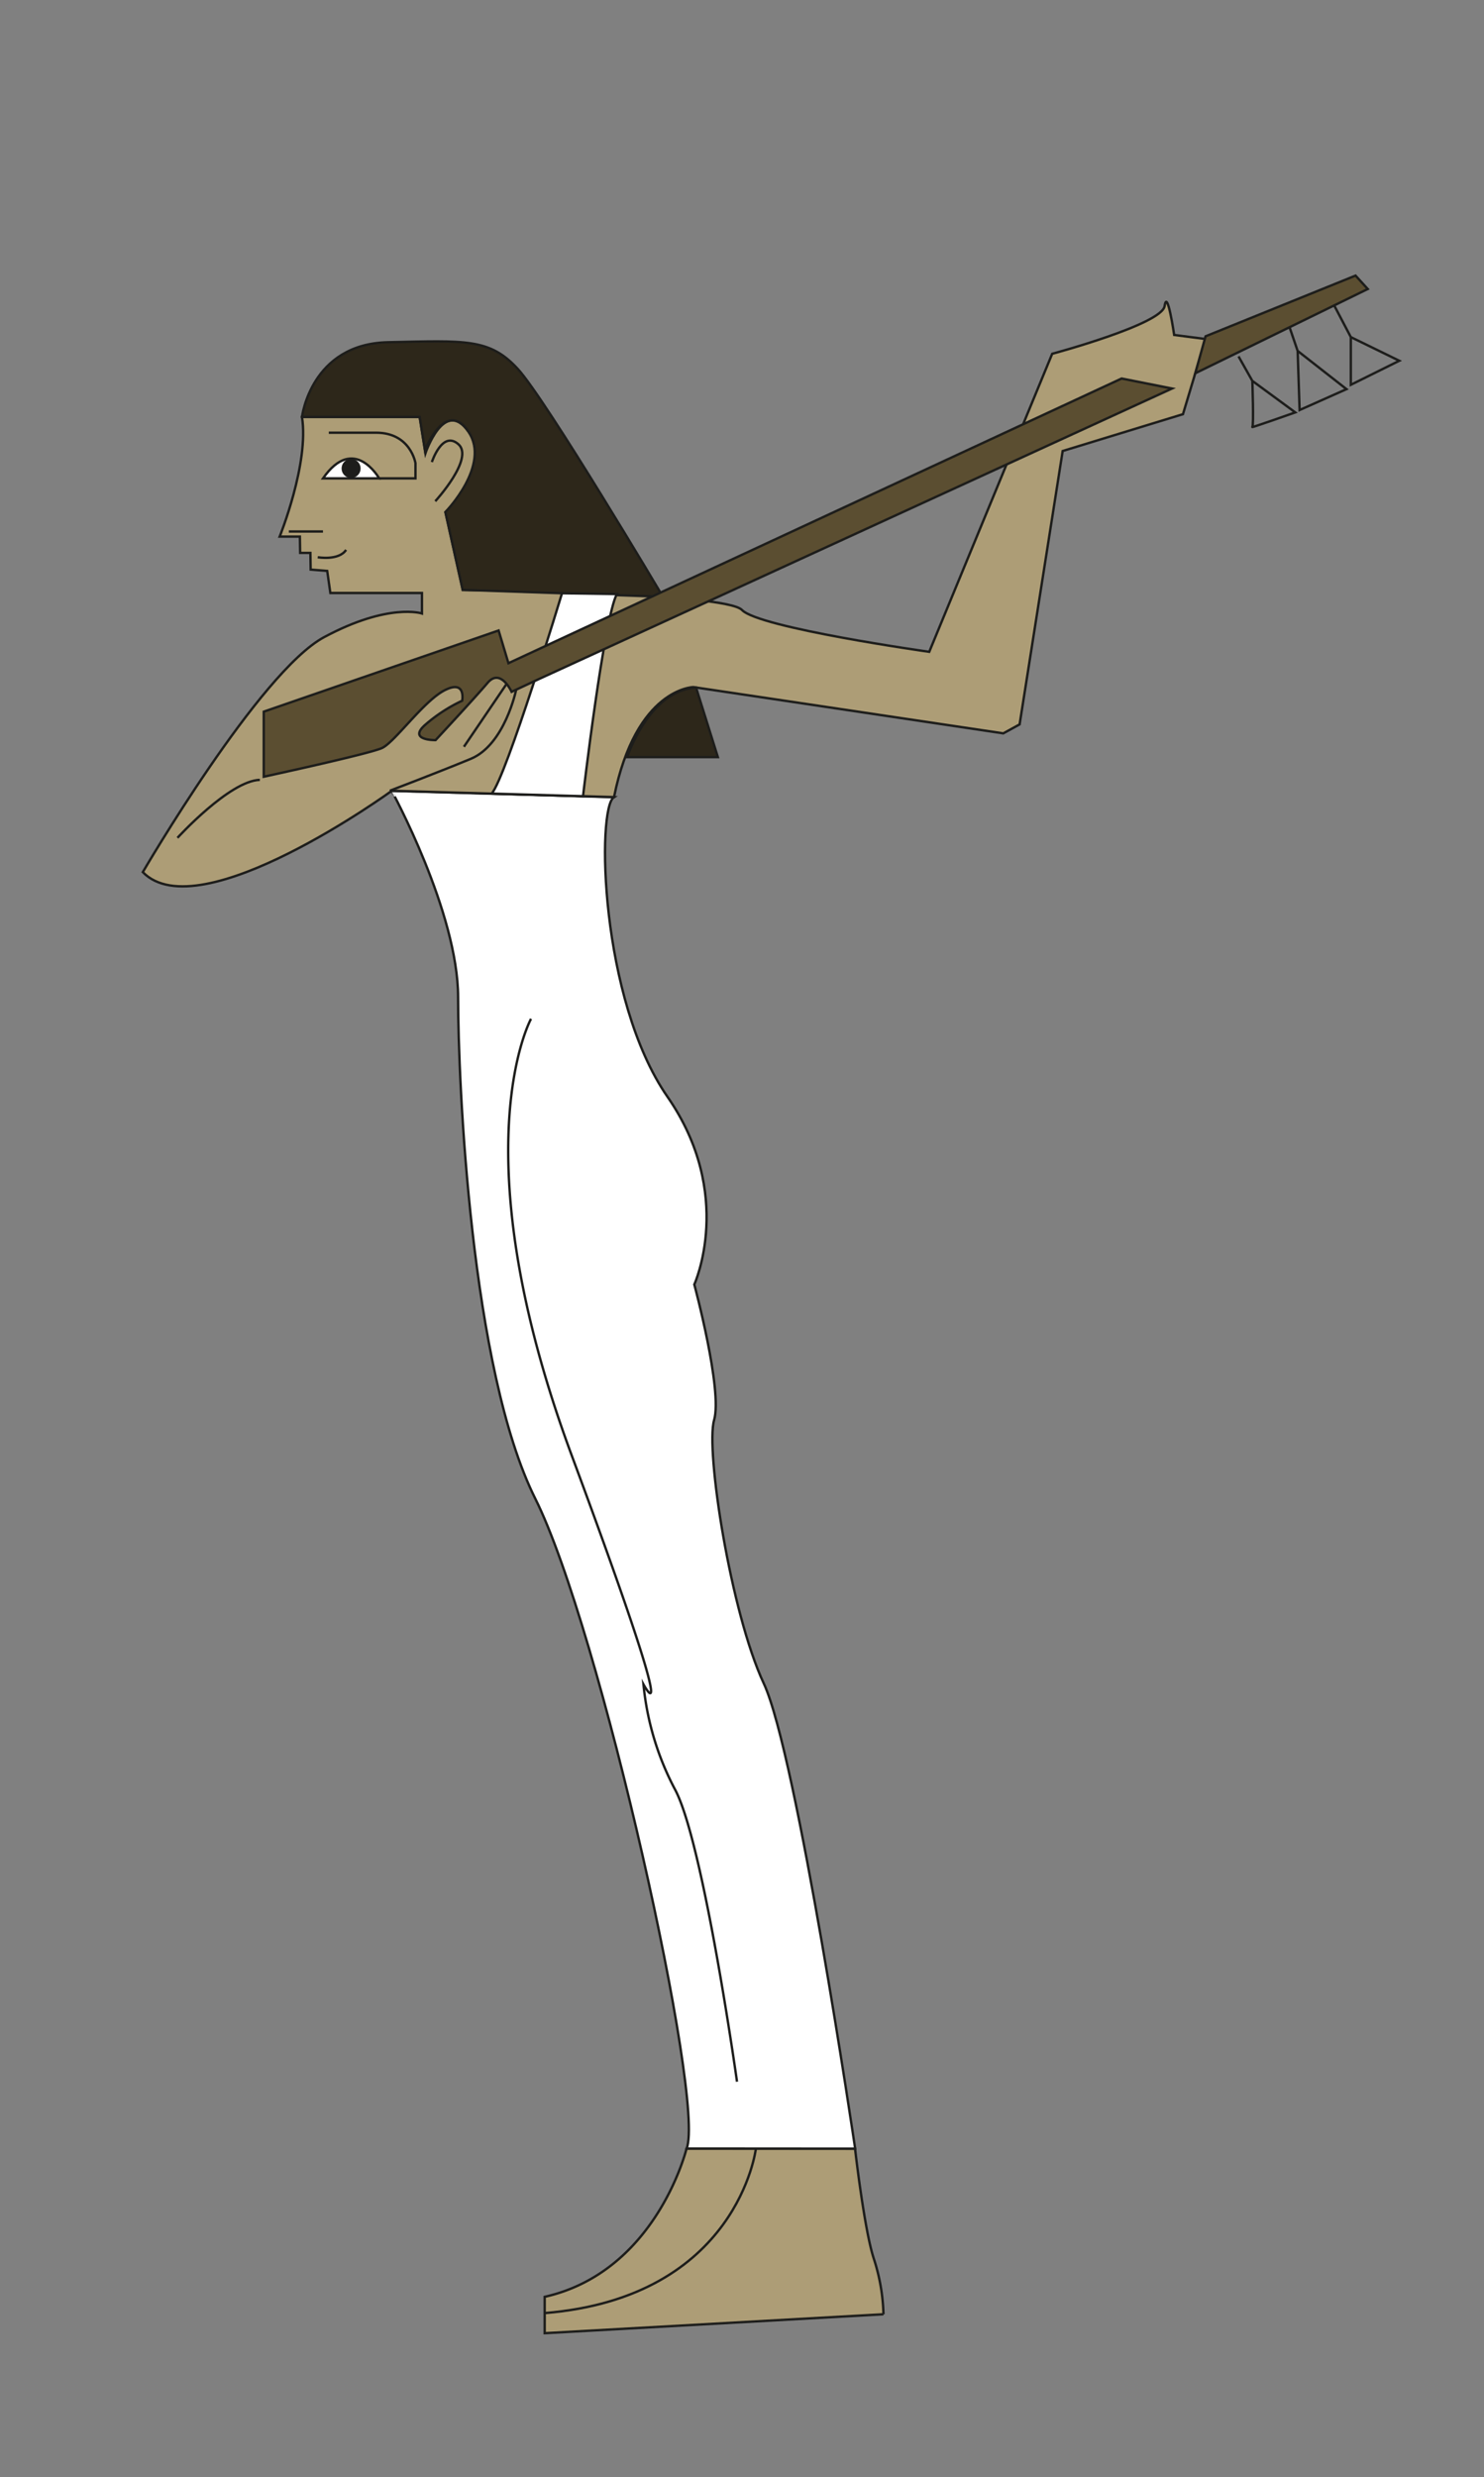 <svg xmlns="http://www.w3.org/2000/svg" viewBox="0 0 621.98 1037.58"><rect x="0" y="0" width="621.98" height="1037.58" fill="#808080" stroke="none"/><g id="Шар_2" data-name="Шар 2"><path d="M228.29,977.23l142-7.93a81.86,81.86,0,0,0-4-23.12c-4-11.89-7.92-46.24-7.92-46.24H287.74S275.19,951.46,228.29,962Z" style="fill:#ad9d76;stroke:#1d1d1b;stroke-miterlimit:10"/><path d="M358.42,899.94S334,734.8,320.11,705.08s-24.44-97.76-20.81-110.31S291,538,291,538s17.18-37.65-11.23-78.61-29.72-120.88-22.46-125.5l-93.13-2.64S192,382.07,192,417.74s5.28,155.89,32.37,210,71.35,252.34,63.41,272.15Z" style="fill:#fff;stroke:#1d1d1b;stroke-miterlimit:10"/><path d="M164.22,331.21S83.63,389.72,59.85,365.28c0,0,48.88-83.89,76-98.42s41-9.91,41-9.91v-8.58H138.46l-1.32-9.25-6.94-.55-.11-7H125.8l-.11-6.82h-8.48s12.44-30.72,9.36-50.09h49.32l2.42,15.19s7.93-23.56,18.05-9-9.68,33.69-9.68,33.69l7.26,32.59s109.91.88,117.05,8.36,78.48,17.52,78.48,17.52L441,148.18s46-12.33,47.12-20,4,12.11,4,12.11L505.28,142l-9.47,31.48-50.42,15.42L427.34,303.41l-6.83,3.75L290.6,287.78s-24,.32-33.25,46.07Z" style="fill:#ad9d76;stroke:#1d1d1b;stroke-miterlimit:10"/><path d="M126.57,174.61s3.74-30.61,36.11-31.27,42.49-1.76,54.38,11.23,60.79,95.37,60.79,95.37l-83.91-2.89-7.26-32.59s19.15-19.6,9.68-33.69-18.27,7.67-18.27,7.67l-2.2-13.83Z" style="fill:#2d271a;stroke:#1d1d1b;stroke-miterlimit:10"/></g><g id="Шар_3" data-name="Шар 3"><path d="M316.81,899.94s-7.5,62.26-88.52,68.87" style="fill:none;stroke:#1d1d1b;stroke-miterlimit:10"/><path d="M222.57,426.72s-30.39,55,17.17,183.19,29.95,95.56,29.95,95.56a118.19,118.19,0,0,0,13.21,44c11.89,22,26,122.43,26,122.43" style="fill:none;stroke:#1d1d1b;stroke-miterlimit:10"/><line x1="121.06" y1="222.61" x2="135.37" y2="222.61" style="fill:none;stroke:#1d1d1b;stroke-miterlimit:10"/><path d="M133.17,233.39s8.81,1.55,11.89-3.08" style="fill:none;stroke:#1d1d1b;stroke-miterlimit:10"/><path d="M135.37,200.37h23.56S148.36,181.65,135.37,200.37Z" style="fill:#fff;stroke:#1d1d1b;stroke-miterlimit:10"/><path d="M158.93,200.37h15.2V194s-2-12.77-16.52-12.77H137.8" style="fill:none;stroke:#1d1d1b;stroke-miterlimit:10"/><circle cx="147.15" cy="196.21" r="3.49" style="fill:#1d1d1b;stroke:#1d1d1b;stroke-miterlimit:10"/><path d="M181,193.54s4.35-13.42,11.12-7.48-9.69,23.88-9.69,23.88" style="fill:none;stroke:#1d1d1b;stroke-miterlimit:10"/><path d="M74.38,350.92S96.18,327,108.9,326.64" style="fill:none;stroke:#1d1d1b;stroke-miterlimit:10"/><polygon points="505.28 140.86 568.14 115.43 573.26 121.05 500.98 156.33 505.28 140.86" style="fill:#5b4e31;stroke:#1d1d1b;stroke-miterlimit:10"/><path d="M519.1,149.28l5.78,10.24s.66,18.83,0,19.32,18-6.11,18-6.11l-18-13.21" style="fill:none;stroke:#1d1d1b;stroke-miterlimit:10"/><polyline points="540.48 137.05 543.87 146.97 544.7 171.74 564.35 162.99 543.87 146.97" style="fill:none;stroke:#1d1d1b;stroke-miterlimit:10"/><polyline points="559.19 127.92 566.16 141.19 566.16 161.17 586.48 151.1 566.16 141.19" style="fill:none;stroke:#1d1d1b;stroke-miterlimit:10"/><path d="M291.74,288l9.13,29.11h-38S272,289,291.74,288Z" style="fill:#2d271a;stroke:#1d1d1b;stroke-miterlimit:10"/><path d="M244.36,333.48s8.79-74.76,14.19-84.67l-23-.33s-23.3,76.79-29.48,83.91Z" style="fill:#fff;stroke:#1d1d1b;stroke-miterlimit:10"/><line x1="212.32" y1="286.45" x2="194.44" y2="312.77" style="fill:none;stroke:#1d1d1b;stroke-miterlimit:10"/><path d="M216.34,288.86s-4.73,23.08-19.09,29-33.86,13.32-33.86,13.32" style="fill:none;stroke:#1d1d1b;stroke-miterlimit:10"/><path d="M110.55,325.32V298.07l98.42-34,4.13,13.7,257-119.23,21.14,4.19L224.77,284.92l-10.35,4.84s-4.62-10.18-10.07-3.74S182.55,310,182.55,310s-12.06.17-4.13-6.6a66.62,66.62,0,0,1,15.29-9.91s1.72-8.92-7.2-4.46-21,21.8-26.42,24.28S110.55,325.32,110.55,325.32Z" style="fill:#5b4e31;stroke:#1d1d1b;stroke-miterlimit:10"/></g></svg>